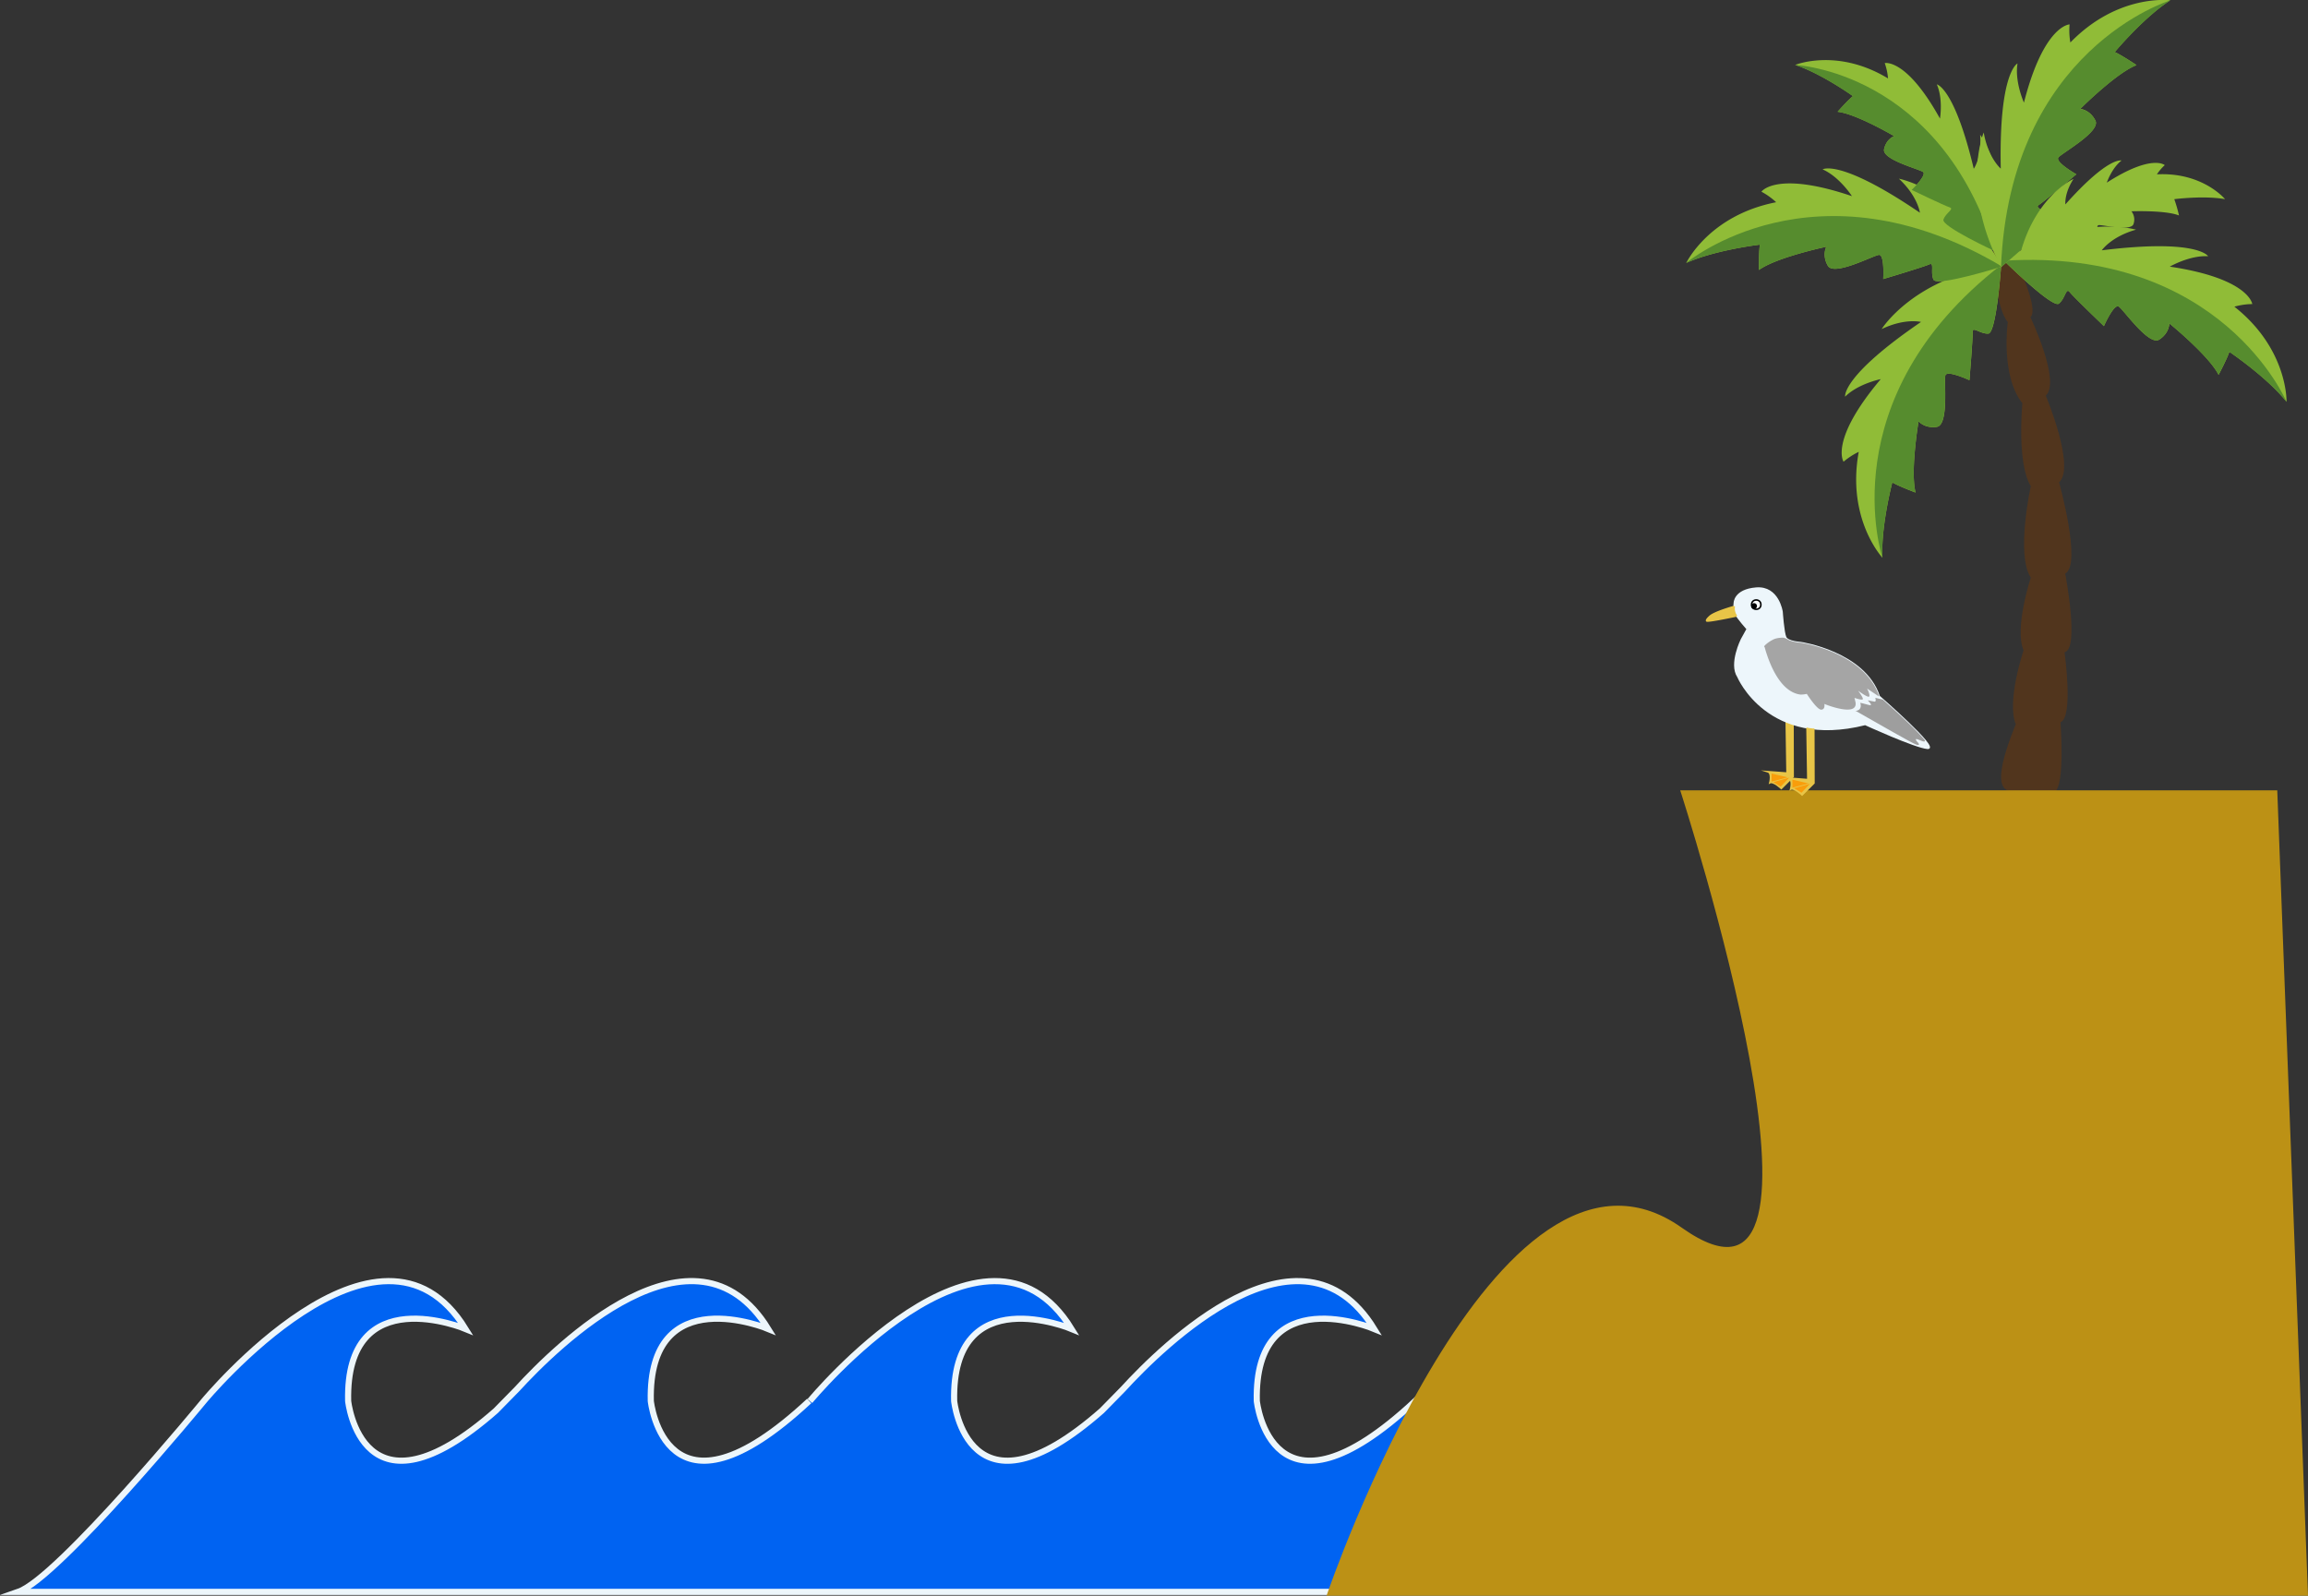 <svg id="Layer_1" data-name="Layer 1" xmlns="http://www.w3.org/2000/svg" viewBox="0 0 1504.41 1040.24"><rect x="0" y="0" width="1504.41" height="1040.24" fill="#333333" stroke="none"/><defs><style>.cls-1{fill:#51351d;}.cls-2{fill:#90bc37;}.cls-3{fill:#568c2e;}.cls-4{fill:#0063f2;stroke-width:4px;}.cls-4,.cls-9{stroke:#edf6fb;}.cls-12,.cls-13,.cls-14,.cls-4,.cls-5,.cls-6,.cls-7,.cls-8,.cls-9{stroke-miterlimit:10;}.cls-5{fill:#020000;}.cls-12,.cls-13,.cls-5,.cls-6{stroke:#000;}.cls-6{fill:#fff;}.cls-7{fill:#bc9115;stroke:#bc9115;}.cls-8{fill:#e8c547;stroke:#e8c547;}.cls-9{fill:#edf6fb;}.cls-10{fill:#9e9e9e;}.cls-11{fill:#a5a5a5;}.cls-12{fill:#f9f9f9;}.cls-14{fill:#f99d0b;stroke:#f99d0b;}</style></defs><title>sd</title><path class="cls-1" d="M1753.93,174s.85,34.39,9.4,44.72c0,0-4.89,34.66,9.51,52.93,0,0-3.78,39.19,5.5,54,0,0-9.88,44.85,0,59.65,0,0-10.92,33-4.72,47.43,0,0-11.23,33.49-5.08,48.12-17.6,43.28-6.34,42.92-2.33,44.05s20.64,4.2,27.64.12,3.83-45.46,3.83-45.46c8.61-2.93,2.66-45.58,2.66-45.58,9.9-2.11.43-51.25.43-51.25,11-6-4-59.53-4-59.53,10.92-9.88-8.67-56.53-8.67-56.53,10-9.16-10-51.1-10-51.1,6.8-6.24-14-46.65-14-46.65S1753.8,158.39,1753.93,174Z" transform="translate(-454.61 -8.76)"/><path class="cls-2" d="M1759.06,181.48s-3.09,44.5-8.41,44.77-10.48-5-10.25-1-2.06,31.37-2.06,31.37-14.73-6.87-15.69-3.13,2.39,32.32-5.54,33.55-11.94-3.61-11.94-3.61-5.48,32.65-1.95,46.43c0,0-10.75-4-15.16-6.61,0,0-7.45,28.34-6.44,49.08,0,0-23.47-25.05-15.44-69a45.79,45.79,0,0,0-9.89,6.43s-9.49-13.86,24.24-53.84c0,0-14.7,2.93-23.23,11.43,0,0-2.71-13.11,49.47-48.71,0,0-10.37-2.66-25.65,4.65C1681.12,223.25,1702.25,189.27,1759.06,181.48Z" transform="translate(-454.61 -8.76)"/><path class="cls-3" d="M1688.05,323.23c4.41,2.58,15.16,6.61,15.16,6.61-3.53-13.77,1.95-46.43,1.95-46.43s4,4.83,11.94,3.61,4.58-29.81,5.54-33.55,15.69,3.13,15.69,3.13,2.3-27.31,2.06-31.37,4.93,1.27,10.25,1,8.41-44.77,8.41-44.77c-112.3,87.23-77.44,190.83-77.44,190.83C1680.6,351.57,1688.05,323.23,1688.05,323.23Z" transform="translate(-454.61 -8.76)"/><path class="cls-2" d="M1759.64,182.52s-42.55,13.39-44.74,8.53.86-11.6-2.82-9.91-29.95,9.53-29.95,9.53,1-16.22-2.82-15.74-29.21,14-33.25,7.11-1-12.43-1-12.43-32.4,6.82-43.92,15.14c0,0-.18-11.46.61-16.51,0,0-29.1,3.41-48,11.94,0,0,14.75-31,58.6-39.59a46,46,0,0,0-9.6-6.86s9.43-13.9,59,2.9c0,0-8.1-12.62-19.13-17.45,0,0,11.22-7.31,63.43,28.25,0,0-1.31-10.63-13.7-22.18C1692.27,125.24,1731.63,132.49,1759.64,182.52Z" transform="translate(-454.61 -8.76)"/><path class="cls-3" d="M1601.74,168.24c-.79,5-.61,16.51-.61,16.51,11.52-8.32,43.92-15.14,43.92-15.14s-3,5.5,1,12.43,29.42-6.64,33.25-7.11,2.82,15.74,2.82,15.74,26.27-7.84,29.95-9.53.63,5.05,2.82,9.91,44.74-8.53,44.74-8.53c-122.23-72.65-205.93-2.34-205.93-2.34C1572.64,171.65,1601.74,168.24,1601.74,168.24Z" transform="translate(-454.61 -8.76)"/><path class="cls-2" d="M1755,172.49s-35-16.23-33.56-20.6,7.31-6.91,4-8-24.69-11.34-24.69-11.34,10.08-9.78,7.35-11.7-26.84-8-25.39-14.82,6.6-8.53,6.6-8.53-24.68-14.5-36.89-15.89c0,0,6.57-7.44,10-10.2,0,0-20.58-14.76-37.65-20.34,0,0,27.47-11.22,60.5,8.82a40.11,40.11,0,0,0-2.14-10s14.11-3.39,36,36.18c0,0,2.17-12.78-2.06-22.29,0,0,11.42,1.87,24.09,55,0,0,5.35-7.55,4.16-22.15C1745.28,96.66,1766.2,124.21,1755,172.49Z" transform="translate(-454.61 -8.76)"/><path class="cls-3" d="M1662.37,71.43c-3.44,2.77-10,10.2-10,10.2,12.22,1.39,36.89,15.89,36.89,15.89s-5.14,1.75-6.6,8.53,22.67,12.88,25.39,14.82-7.35,11.7-7.35,11.7,21.34,10.28,24.69,11.34-2.54,3.59-4,8,33.56,20.6,33.56,20.6c-35.82-117.6-130.25-121.4-130.25-121.4C1641.79,56.67,1662.37,71.43,1662.37,71.43Z" transform="translate(-454.61 -8.76)"/><path class="cls-2" d="M1760.77,178.67s31.73,31.35,35.89,28,4.53-10.71,7-7.53S1826,221.34,1826,221.34s6.52-14.89,9.72-12.71,19.56,25.83,26.32,21.52,6.57-10.6,6.57-10.6,25.7,20.88,32.15,33.55c0,0,5.4-10.12,7-15,0,0,24.33,16.35,37.27,32.58,0,0,1.06-34.3-34-62a46,46,0,0,1,11.67-1.71s-2-16.67-53.77-24.39c0,0,13-7.52,25-6.77,0,0-6.63-11.63-69.32-3.87,0,0,6-8.85,22.32-13.46C1846.87,158.51,1808.54,147,1760.77,178.67Z" transform="translate(-454.61 -8.76)"/><path class="cls-3" d="M1907.73,238.13c-1.6,4.85-7,15-7,15-6.45-12.67-32.15-33.55-32.15-33.55s.19,6.28-6.57,10.6-23.13-19.35-26.32-21.52-9.72,12.71-9.72,12.71-19.77-19-22.27-22.17-2.87,4.21-7,7.53-35.89-28-35.89-28c141.91-8.75,184.23,92,184.23,92C1932.06,254.48,1907.73,238.13,1907.73,238.13Z" transform="translate(-454.61 -8.76)"/><path class="cls-2" d="M1758.92,182.87s34.43-28.37,31.56-32.85-10.2-5.59-6.77-7.76S1808,122.36,1808,122.36s-14.15-8-11.65-11,27.7-16.83,24.1-24-9.88-7.62-9.88-7.62,23.4-23.43,36.66-28.55c0,0-9.52-6.4-14.18-8.5,0,0,18.74-22.53,36.21-33.75,0,0-34-4.55-65.14,27.52a46,46,0,0,1-.51-11.79s-16.79.32-29.75,51c0,0-6.15-13.67-4.18-25.55,0,0-12.24,5.42-10.92,68.57,0,0-8.19-6.89-11.12-23.58C1747.65,95.16,1732.27,132.1,1758.92,182.87Z" transform="translate(-454.61 -8.76)"/><path class="cls-3" d="M1833.07,42.73c4.66,2.1,14.18,8.5,14.18,8.5-13.26,5.13-36.66,28.55-36.66,28.55s6.26.46,9.88,7.62-21.61,21-24.1,24,11.65,11,11.65,11-20.9,17.73-24.32,19.89,3.9,3.28,6.77,7.76-31.56,32.85-31.56,32.85C1764.69,40.79,1869.27,9,1869.27,9,1851.81,20.2,1833.07,42.73,1833.07,42.73Z" transform="translate(-454.61 -8.76)"/><path class="cls-2" d="M1771.67,173.44s29.78,1.79,30.41-1.71-2.44-7.38.22-6.89,21,1.34,21,1.34-3.27-10.36-.72-10.67,21.22,4.37,22.72-.77a8.76,8.76,0,0,0-1.36-8.24s22.12-.82,31,2.72a97.15,97.15,0,0,0-3.07-10.62s19.43-2.5,33.09,0c0,0-14.58-17.72-44.42-16.19a31,31,0,0,1,5.12-6s-8.37-7.48-37.79,11.42c0,0,3.21-9.49,9.59-14.41,0,0-8.46-2.93-36.58,28.59,0,0-.86-7.1,5.3-16.6C1806.09,125.37,1781.74,136.44,1771.67,173.44Z" transform="translate(-454.61 -8.76)"/><path class="cls-4" d="M982.06,922.08c-94,87.58-103.25,0-103.25,0-1.84-79.74,76.52-47,76.52-47-48-77.87-138.24,11.37-163.7,39.24l-13.81,14.08c-87.52,76.9-96.28-6.31-96.28-6.31-1.84-79.74,76.52-47,76.52-47-56.23-91.27-170.55,47-170.55,47s-95,115.42-121,124.42h911l-.44-124.42c-94,87.58-103.25,0-103.25,0-1.84-79.74,76.52-47,76.52-47-48-77.87-138.24,11.37-163.7,39.24l-13.81,14.08c-87.52,76.9-96.28-6.31-96.28-6.31-1.84-79.74,76.52-47,76.52-47-56.23-91.27-170.55,47-170.55,47" transform="translate(-454.61 -8.76)"/><path class="cls-5" d="M1092.5,1179.5" transform="translate(-454.61 -8.76)"/><path class="cls-6" d="M1371.5,1046.5" transform="translate(-454.61 -8.76)"/><path class="cls-7" d="M1320,1048.5s110.5-324,230.5-239,0-285,0-285h388l20,524Z" transform="translate(-454.61 -8.76)"/><path class="cls-8" d="M1623.32,479.57l.1,35.51-7.71,7.71s-5.14-4.91-7.48-3.74c0,0,1.64-6.31-1.4-7.24l12.62.93-.53-33.81" transform="translate(-454.61 -8.76)"/><path class="cls-9" d="M1593.52,418.82s-5.84-6.54-7.48-9.58-.93-7.24-.93-7.24-.23-8.65,14.25-9.81,16.82,15.42,16.82,15.42.93,13.55,2.34,16.59,9.81,3.5,9.81,3.5,41.59,6.07,51.17,35c0,0,39.72,34.58,31.54,33.88S1670.39,481,1670.39,481c-63.32,15.89-82.95-31.08-82.95-31.08-5.61-8.41,2.34-24.3,2.34-24.3l3.74-6.78" transform="translate(-454.61 -8.76)"/><path class="cls-8" d="M1586.51,410.32s-18.86,4-19.43,3.21,2.08-3,2.08-3c3-2.83,15.85-6.41,15.85-6.41a8.13,8.13,0,0,0,1.51,6.23" transform="translate(-454.61 -8.76)"/><path class="cls-10" d="M1664.38,472.3c14.27,8.18,36.74,21,39,21.76,3.27,1.17,1.64-.93,1.64-.93s-4.21-4.21.93-1.87,2.91-.52,2.91-.52c-6.63-7.73-21.29-20.9-27-25.94l-4.9-1.11s1.17,3.27-1.17,2.34l-3.74-.7s4.21,4,.7,3-5.61-1.4-5.61-1.4,2.1,5.14-3.74,5.37Z" transform="translate(-454.61 -8.76)"/><path class="cls-11" d="M1679.5,462.75c-9.58-29-51.17-35-51.17-35a25.12,25.12,0,0,1-7.69-1.68s-2.83-1.83-4.23-1.6c0,0-4,0-6.31,1.4a21.18,21.18,0,0,0-4.44,3c-1.87,1.64-.84,1.66-.84,1.66,2.45,9,9.52,29.42,23.51,31.05a20.53,20.53,0,0,0,4-.47s6.54,10.28,9.35,10.28,2.1-3.74,2.1-3.74c.93.47,21.73,8.65,20.33-.93l-.7-3s4.67,1.64,5.37.93-3-5.61-3-5.61,6.54,4.91,7.24,3.74-1.4-5.14-1.4-5.14l7.71,5.14" transform="translate(-454.61 -8.76)"/><circle class="cls-12" cx="1144.75" cy="394.17" r="3.04"/><circle class="cls-13" cx="1143.35" cy="395.1" r="1.4"/><path class="cls-8" d="M1636.88,483.78l.1,35.51-7.71,7.71s-5.14-4.91-7.48-3.74c0,0,1.64-6.31-1.4-7.24L1633,517l-.53-33.81" transform="translate(-454.61 -8.76)"/><polygon class="cls-14" points="1174.19 516.14 1178.16 511.93 1170.69 514.03 1174.19 516.14"/><polygon class="cls-14" points="1168.82 508.89 1168.82 512.87 1176.76 510.76 1168.82 508.89"/><polygon class="cls-14" points="1160.64 512.16 1164.61 507.96 1157.14 510.06 1160.64 512.16"/><polygon class="cls-14" points="1155.27 504.92 1155.27 508.89 1163.21 506.79 1155.27 504.92"/></svg>